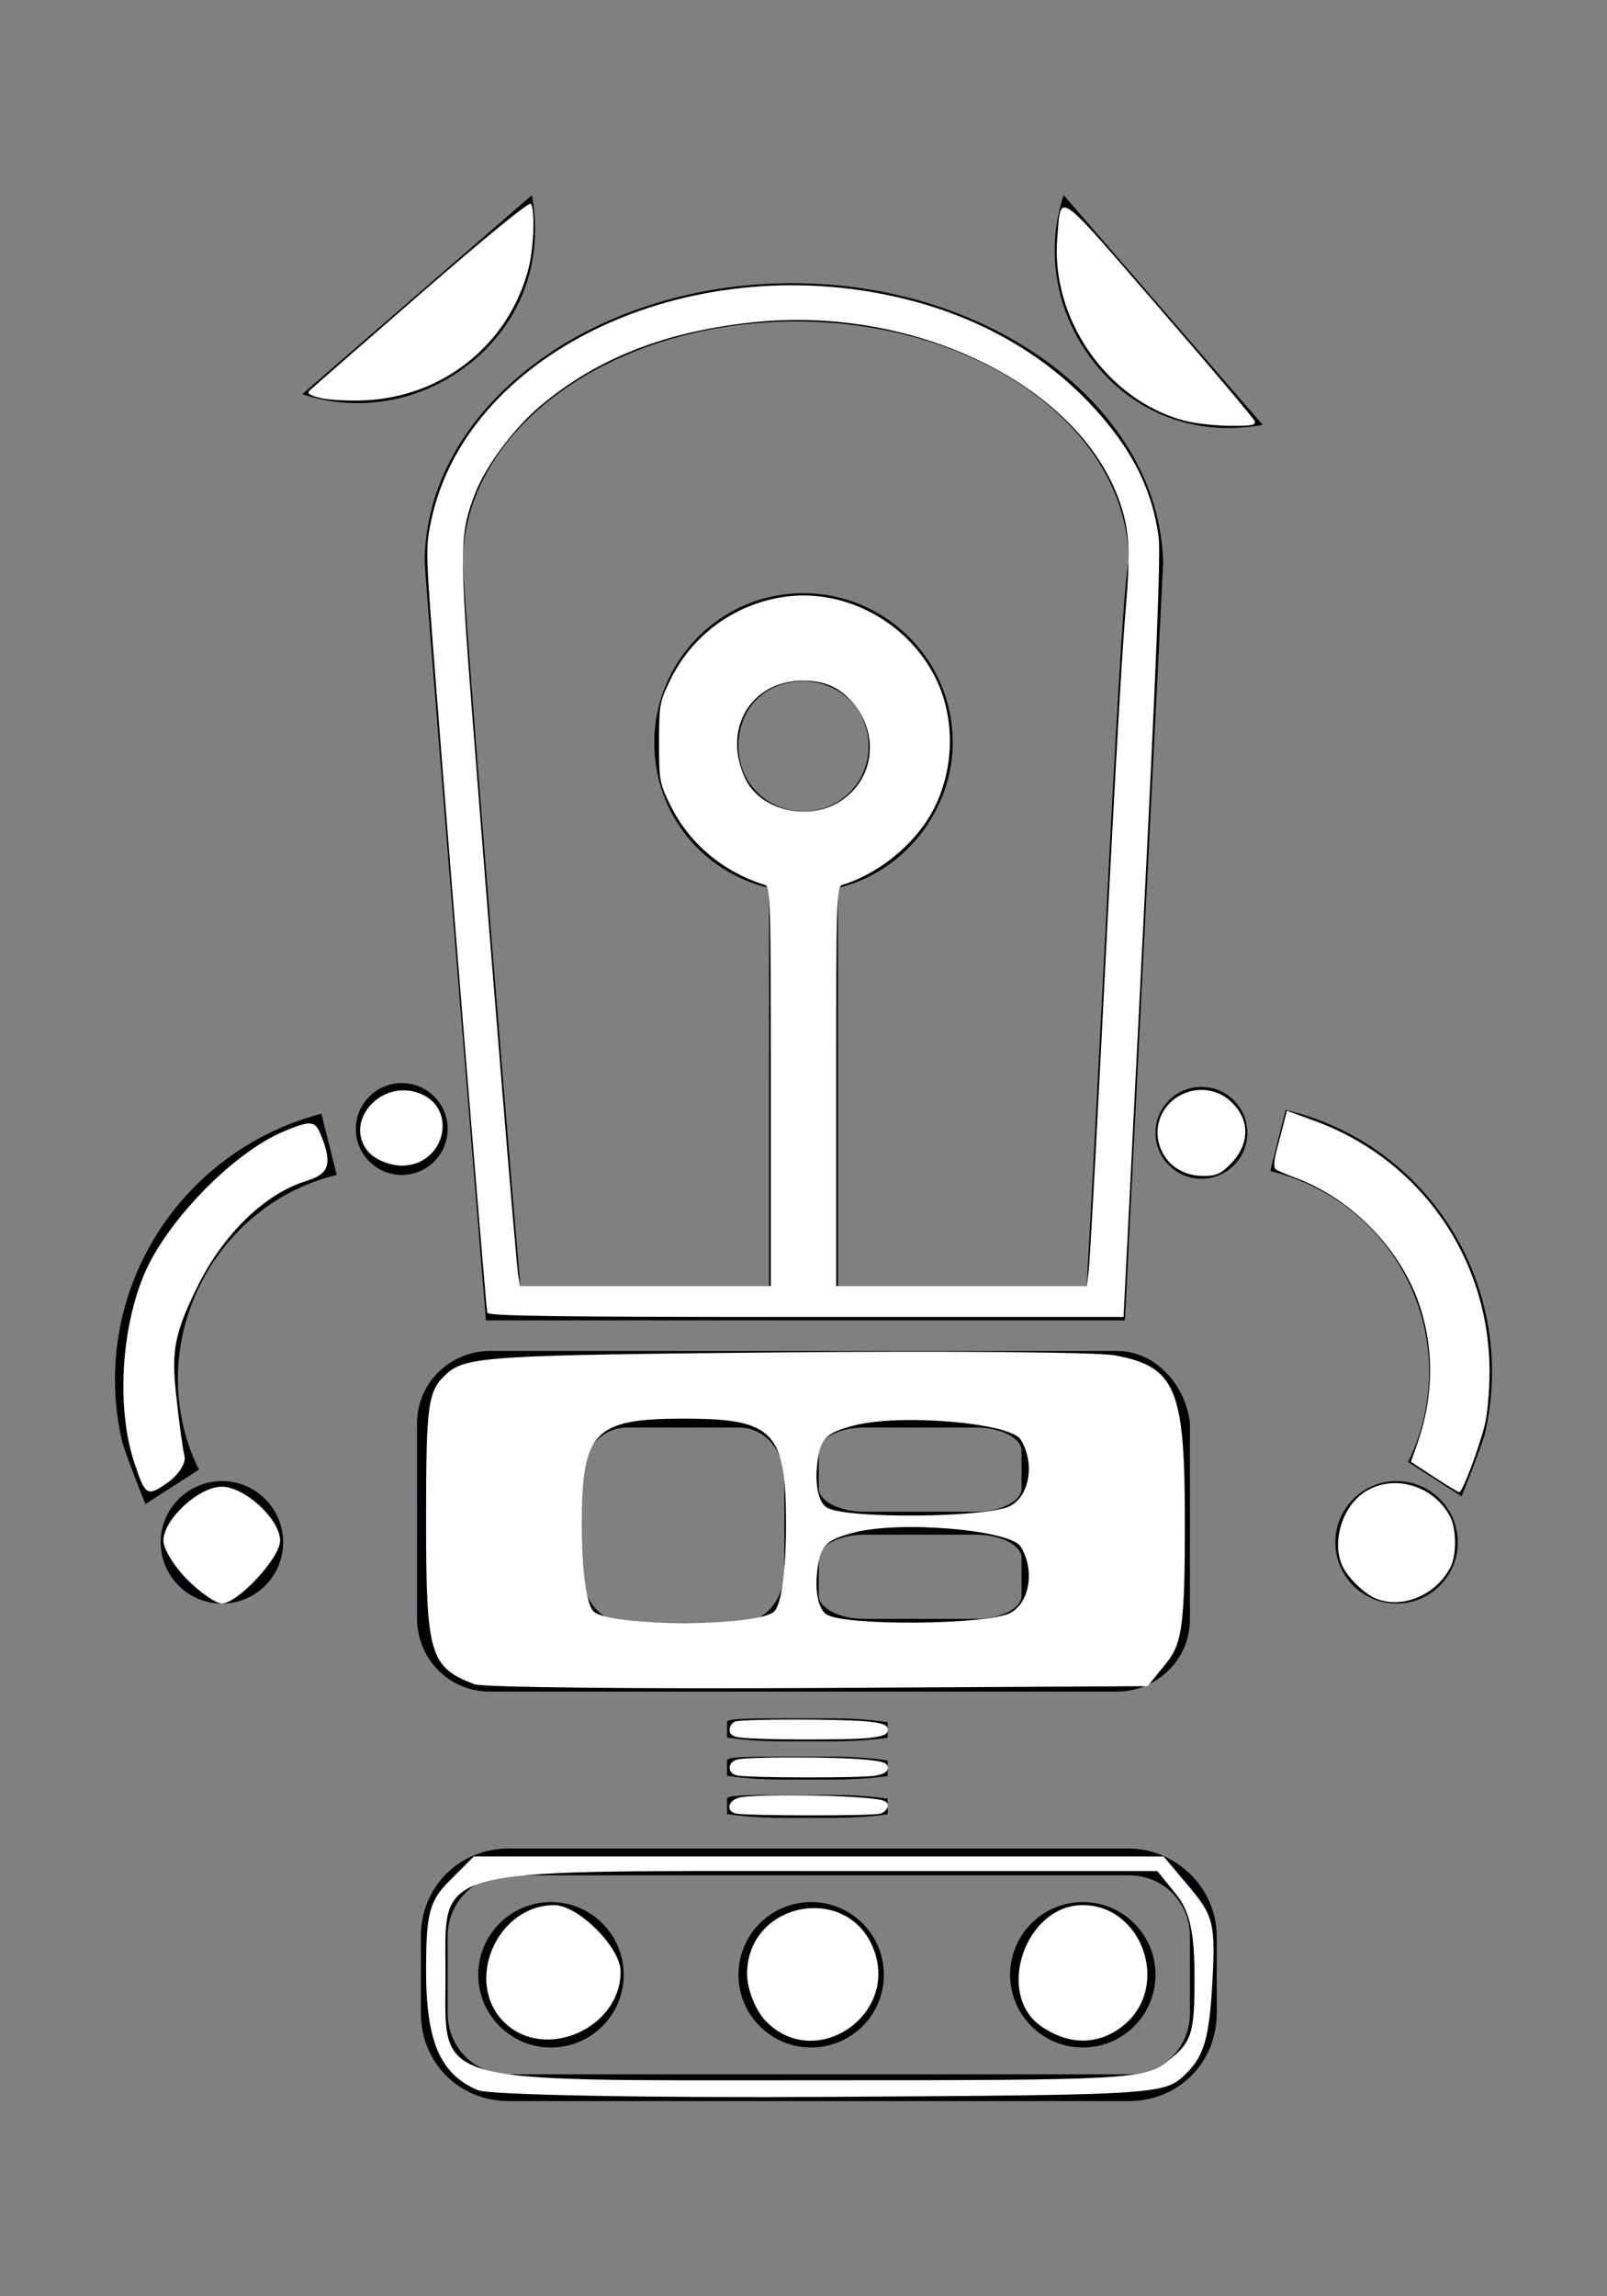 <?xml version="1.0" encoding="UTF-8" standalone="no"?>
<svg
   xmlns:dc="http://purl.org/dc/elements/1.1/"
   xmlns:cc="http://creativecommons.org/ns#"
   xmlns:rdf="http://www.w3.org/1999/02/22-rdf-syntax-ns#"
   xmlns:svg="http://www.w3.org/2000/svg"
   xmlns="http://www.w3.org/2000/svg"
   xml:space="preserve"
   style="enable-background:new 0 0 42 60;"
   viewBox="0 0 42 60"
   y="0px"
   x="0px"
   id="Layer_1"
   version="1.1"><rect x="0" y="0" width="42" height="60" fill="#808080" stroke="none"/><defs
     id="defs49" /><g
     style="fill:#000004"
     id="g3"><path
       id="path5"
       d="M27.8,5.1c-0.5,1.5-0.2,3.2,0.9,4.5s2.7,1.8,4.3,1.5L27.8,5.1z"
       style="fill:#000004" /><path
       id="path7"
       d="M7.9,10.3c1.5,0.5,3.2,0.2,4.5-0.9s1.8-2.7,1.5-4.3L7.9,10.3z"
       style="fill:#000004" /><path
       id="path9"
       d="M20.7,7.4c-5.3,0-9.6,3.3-9.6,7.3c0,0.3,1.6,19.8,1.6,19.8h16.7c0,0,1-19.7,1-19.8   C30.3,10.7,26,7.4,20.7,7.4z M21,21.2c-0.9,0-1.7-0.7-1.7-1.7s0.7-1.7,1.7-1.7c0.9,0,1.7,0.7,1.7,1.7S21.9,21.2,21,21.2z    M28.4,33.6h-6.5V23.4c0-0.1,0-0.1,0-0.2c1.7-0.4,3-2,3-3.8c0-2.2-1.8-3.9-3.9-3.9c-2.2,0-3.9,1.8-3.9,3.9c0,1.9,1.3,3.4,3,3.8   c0,0.1,0,0.1,0,0.2v10.2h-6.5c-0.5-5.8-1.5-18.2-1.5-18.9c0-3.5,3.9-6.3,8.7-6.3c4.8,0,8.7,2.8,8.7,6.3   C29.3,15.2,28.8,26.7,28.4,33.6z"
       style="fill:#000004" /><g
       style="fill:#000004"
       id="g11"><g
         style="fill:#000004"
         id="g13"><path
           id="path15"
           d="M21.8,45.5h-1.4c-0.8,0-1.4-0.1-1.4-0.1v-0.4c0-0.1,0.6-0.1,1.4-0.1h1.4c0.8,0,1.4,0.1,1.4,0.1     v0.4C23.3,45.4,22.6,45.5,21.8,45.5z"
           style="fill:#000004" /><path
           id="path17"
           d="M21.8,46.5h-1.4c-0.8,0-1.4-0.1-1.4-0.1v-0.4c0-0.1,0.6-0.1,1.4-0.1h1.4c0.8,0,1.4,0.1,1.4,0.1     v0.4C23.3,46.4,22.6,46.5,21.8,46.5z"
           style="fill:#000004" /><path
           id="path19"
           d="M21.8,47.5h-1.4c-0.8,0-1.4-0.1-1.4-0.1v-0.4c0-0.1,0.6-0.1,1.4-0.1h1.4c0.8,0,1.4,0.1,1.4,0.1     v0.4C23.3,47.4,22.6,47.5,21.8,47.5z"
           style="fill:#000004" /></g></g><g
       style="fill:#000004"
       id="g21"><path
         id="path23"
         d="M4.8,37.3C4.9,37.7,5,38,5.2,38.4l0,0l-1.4,0.9c-0.2-0.5-0.4-1-0.6-1.6c-0.9-3.8,1.4-7.6,5.2-8.6    l0.4,1.6C5.9,31.4,4.1,34.4,4.8,37.3z"
         style="fill:#000004" /></g><circle
       id="circle25"
       r="1.2"
       cy="29.5"
       cx="10.5"
       style="fill:#000004" /><path
       id="path27"
       d="M29.2,35.3H12.8c-1,0-1.9,0.8-1.9,1.9v5.1c0,1,0.8,1.9,1.9,1.9h16.4c1,0,1.9-0.8,1.9-1.9v-5.1   C31,36.2,30.2,35.3,29.2,35.3z M20.5,41c0,0.8-0.5,1.4-1.2,1.4h-2.9c-0.7,0-1.2-0.6-1.2-1.4v-2.3c0-0.8,0.5-1.4,1.2-1.4h2.9   c0.7,0,1.2,0.6,1.2,1.4V41z M26.7,41.7c0,0.3-0.5,0.6-1.2,0.6h-2.9c-0.7,0-1.2-0.3-1.2-0.6v-1c0-0.3,0.5-0.6,1.2-0.6h2.9   c0.7,0,1.2,0.3,1.2,0.6V41.7z M26.7,38.9c0,0.3-0.5,0.6-1.2,0.6h-2.9c-0.7,0-1.2-0.3-1.2-0.6v-1c0-0.3,0.5-0.6,1.2-0.6h2.9   c0.7,0,1.2,0.3,1.2,0.6V38.9z"
       style="fill:#000004" /><path
       id="path29"
       d="M29.5,49c0.9,0,1.6,0.7,1.6,1.6v2c0,0.9-0.7,1.6-1.6,1.6H13.3c-0.9,0-1.6-0.7-1.6-1.6v-2   c0-0.9,0.7-1.6,1.6-1.6H29.5 M29.5,48.3H13.3c-1.3,0-2.3,1-2.3,2.3v2c0,1.3,1,2.3,2.3,2.3h16.2c1.3,0,2.3-1,2.3-2.3v-2   C31.8,49.3,30.7,48.3,29.5,48.3L29.5,48.3z"
       style="fill:#000004" /><circle
       id="circle31"
       r="1.9"
       cy="51.6"
       cx="28.3"
       style="fill:#000004" /><circle
       id="circle33"
       r="1.9"
       cy="51.6"
       cx="21.2"
       style="fill:#000004" /><circle
       id="circle35"
       r="1.9"
       cy="51.6"
       cx="14.4"
       style="fill:#000004" /><circle
       id="circle37"
       r="1.2"
       cy="29.6"
       cx="31.4"
       style="fill:#000004" /><g
       style="fill:#000004"
       id="g39"><path
         id="path41"
         d="M37.2,37.1c-0.1,0.4-0.2,0.7-0.4,1.1l0,0l1.4,0.9c0.2-0.5,0.4-1,0.6-1.6c0.9-3.8-1.4-7.6-5.2-8.5    l-0.4,1.6C36.1,31.3,37.9,34.2,37.2,37.1z"
         style="fill:#000004" /></g><circle
       id="circle43"
       r="1.6"
       cy="40.3"
       cx="36.5"
       style="fill:#000004" /><circle
       id="circle45"
       r="1.6"
       cy="40.3"
       cx="5.8"
       style="fill:#000004" /></g><path
     id="path3379"
     d="m 12.407,44.011 c -1.175,-0.447 -1.271,-0.772 -1.271,-4.274 0,-3.085 0.043,-3.392 0.535,-3.838 0.498,-0.451 1.086,-0.49 8.581,-0.561 4.425,-0.042 8.418,-0.009 8.873,0.075 1.604,0.295 1.842,0.858 1.842,4.343 0,2.675 -0.067,3.185 -0.486,3.702 l -0.486,0.6 -8.603,0.048 c -4.732,0.027 -8.775,-0.017 -8.985,-0.097 z m 7.831,-1.909 c 0.185,-0.185 0.305,-1.082 0.305,-2.274 0,-2.427 -0.322,-2.76 -2.669,-2.76 -2.347,0 -2.669,0.333 -2.669,2.76 0,1.192 0.12,2.089 0.305,2.274 0.41,0.41 4.319,0.41 4.729,0 z m 6.169,0.042 c 0.511,-0.274 0.644,-1.138 0.266,-1.734 -0.277,-0.438 -3.15,-0.68 -4.35,-0.367 -0.766,0.2 -0.901,0.35 -0.972,1.081 -0.049,0.507 0.053,0.934 0.254,1.062 0.48,0.305 4.216,0.272 4.803,-0.042 z m 0,-2.797 c 0.511,-0.274 0.644,-1.138 0.266,-1.734 -0.277,-0.438 -3.15,-0.68 -4.35,-0.367 -0.766,0.2 -0.901,0.35 -0.972,1.081 -0.049,0.507 0.053,0.934 0.254,1.062 0.48,0.305 4.216,0.272 4.803,-0.042 z"
     style="fill:#ffffff" /><path
     id="path3381"
     d=""
     style="fill:#ffffff" /><path
     id="path3383"
     d="m 3.507,38.207 c -0.463,-1.401 -0.346,-3.498 0.275,-4.941 0.595,-1.383 2.325,-3.15 3.618,-3.696 0.72,-0.304 0.832,-0.294 0.985,0.082 0.305,0.748 0.222,1.022 -0.363,1.2 -1.1,0.334 -2.191,1.393 -2.875,2.792 -0.573,1.172 -0.667,1.634 -0.551,2.735 0.076,0.729 0.178,1.477 0.225,1.663 0.048,0.186 -0.16,0.507 -0.461,0.714 -0.52,0.357 -0.563,0.33 -0.852,-0.548 z"
     style="fill:#ffffff" /><path
     id="path3385"
     d="m 9.62,30.088 c -0.65,-0.784 0.34,-1.905 1.343,-1.52 1.029,0.395 0.663,1.889 -0.463,1.889 -0.315,0 -0.711,-0.166 -0.88,-0.369 z"
     style="fill:#ffffff" /><path
     id="path3387"
     d="m 4.895,41.274 c -0.343,-0.343 -0.624,-0.801 -0.624,-1.017 0,-0.557 0.923,-1.41 1.525,-1.41 0.603,0 1.525,0.853 1.525,1.41 0,0.449 -1.108,1.641 -1.525,1.641 -0.153,0 -0.558,-0.281 -0.901,-0.624 z"
     style="fill:#ffffff" /><path
     id="path3389"
     d="m 13.169,52.831 c -1.046,-1.046 -0.181,-3.051 1.317,-3.051 0.627,0 1.734,1.106 1.734,1.734 0,1.498 -2.005,2.363 -3.051,1.317 z"
     style="fill:#ffffff" /><path
     id="path3391"
     d="m 20.034,52.831 c -0.28,-0.28 -0.508,-0.844 -0.508,-1.253 0,-1.889 2.642,-2.398 3.311,-0.638 0.653,1.718 -1.514,3.18 -2.802,1.891 z"
     style="fill:#ffffff" /><path
     id="path3393"
     d="m 27.209,52.943 c -1.206,-0.845 -0.409,-3.164 1.087,-3.164 1.552,0 2.294,2.098 1.102,3.114 -0.646,0.55 -1.448,0.568 -2.189,0.049 z"
     style="fill:#ffffff" /><path
     id="path3395"
     d="m 12.498,54.617 c -0.988,-0.408 -1.362,-1.266 -1.362,-3.126 0,-1.503 0.083,-1.818 0.624,-2.359 l 0.624,-0.624 9.014,0 9.014,0 0.684,0.813 c 0.625,0.743 0.676,0.963 0.586,2.544 -0.078,1.372 -0.216,1.849 -0.668,2.301 -0.567,0.567 -0.626,0.571 -9.271,0.623 -4.785,0.029 -8.946,-0.049 -9.246,-0.172 z M 30.55,53.829 c 0.597,-0.47 0.67,-0.701 0.67,-2.133 0,-1.202 -0.122,-1.757 -0.486,-2.206 l -0.486,-0.6 -8.767,0 c -10.38,0 -9.837,-0.149 -9.837,2.709 0,2.913 -0.544,2.757 9.627,2.757 8.325,0 8.632,-0.017 9.28,-0.527 z"
     style="fill:#ffffff" /><path
     id="path3397"
     d="m 19.225,47.384 c -0.272,-0.071 -0.188,-0.359 0.124,-0.421 0.364,-0.073 2.163,-0.071 3.112,0.003 0.622,0.048 0.742,0.083 0.742,0.214 0,0.086 -0.091,0.18 -0.202,0.21 -0.231,0.062 -3.536,0.057 -3.775,-0.005 z"
     style="fill:#ffffff" /><path
     id="path3399"
     d="m 19.27,46.393 c -0.267,-0.051 -0.267,-0.348 0,-0.419 0.268,-0.072 2.559,-0.071 3.326,0.002 0.492,0.046 0.607,0.087 0.607,0.212 0,0.109 -0.099,0.171 -0.337,0.211 -0.37,0.061 -3.272,0.057 -3.595,-0.006 z"
     style="fill:#ffffff" /><path
     id="path3401"
     d="m 19.36,45.403 c -0.21,-0.026 -0.292,-0.083 -0.292,-0.201 0,-0.09 0.064,-0.189 0.142,-0.219 0.187,-0.072 2.916,-0.069 3.521,0.004 0.365,0.044 0.472,0.092 0.472,0.211 0,0.12 -0.107,0.168 -0.472,0.211 -0.497,0.06 -2.873,0.055 -3.371,-0.007 z"
     style="fill:#ffffff" /><path
     id="path3403"
     d="m 35.966,41.772 c -0.287,-0.114 -0.699,-0.504 -0.862,-0.816 -0.292,-0.56 -0.086,-1.44 0.442,-1.88 0.724,-0.605 1.899,-0.326 2.357,0.559 0.166,0.321 0.168,1.007 0.003,1.321 -0.378,0.724 -1.25,1.091 -1.941,0.816 z"
     style="fill:#ffffff" /><path
     id="path3405"
     d="m 37.477,38.59 -0.601,-0.394 0.167,-0.476 c 0.412,-1.176 0.443,-2.374 0.091,-3.513 -0.467,-1.51 -1.773,-2.878 -3.28,-3.433 -0.247,-0.091 -0.483,-0.194 -0.523,-0.229 -0.041,-0.035 -0.031,-0.231 0.022,-0.435 0.053,-0.204 0.138,-0.532 0.189,-0.729 l 0.093,-0.358 0.717,0.262 c 2.777,1.013 4.581,3.601 4.578,6.566 -4.22e-4,0.47 -0.053,1.076 -0.117,1.348 -0.143,0.604 -0.593,1.8 -0.675,1.791 -0.033,-0.003 -0.33,-0.184 -0.661,-0.4 z"
     style="fill:#ffffff" /><path
     id="path3407"
     d="m 30.744,30.522 c -0.421,-0.283 -0.602,-0.839 -0.425,-1.305 0.281,-0.739 1.231,-0.98 1.821,-0.461 0.539,0.473 0.543,1.137 0.01,1.67 -0.251,0.251 -0.367,0.3 -0.701,0.3 -0.267,0 -0.502,-0.068 -0.706,-0.205 z"
     style="fill:#ffffff" /><path
     id="path3409"
     d="m 12.735,34.3 c -0.038,-0.123 -1.34,-16.19 -1.505,-18.584 -0.092,-1.325 -0.086,-1.558 0.054,-2.183 0.998,-4.449 6.962,-7.147 12.547,-5.675 1.837,0.484 3.433,1.402 4.633,2.664 1.083,1.139 1.645,2.225 1.818,3.513 0.057,0.424 -0.06,3.332 -0.419,10.482 l -0.498,9.895 -8.297,0 c -6.559,0 -8.305,-0.024 -8.332,-0.112 z m 7.411,-5.913 c 0,-4.889 -0.01,-5.219 -0.157,-5.265 -1.087,-0.337 -1.978,-1.086 -2.463,-2.071 -0.289,-0.587 -0.301,-0.654 -0.301,-1.648 0,-0.989 0.013,-1.063 0.297,-1.643 0.559,-1.143 1.62,-1.934 2.884,-2.151 1.623,-0.278 3.336,0.628 4.067,2.151 0.544,1.133 0.452,2.596 -0.23,3.656 -0.504,0.784 -1.365,1.443 -2.232,1.707 -0.147,0.045 -0.157,0.374 -0.157,5.264 l 0,5.216 3.275,0 3.275,0 0.048,-0.382 c 0.026,-0.21 0.151,-2.425 0.278,-4.921 0.373,-7.367 0.582,-11.118 0.685,-12.314 0.129,-1.489 0.108,-2.044 -0.1,-2.718 C 28.355,10.159 24.034,7.975 19.719,8.417 17.414,8.653 15.619,9.353 14.134,10.596 c -0.7,0.586 -1.448,1.589 -1.723,2.313 -0.404,1.061 -0.407,1.415 -0.051,5.998 0.5,6.425 1.128,14.077 1.183,14.404 l 0.049,0.292 3.277,0 3.277,0 0,-5.216 z m 1.809,-7.446 c 0.896,-0.568 1.043,-1.769 0.318,-2.595 -0.348,-0.396 -0.734,-0.564 -1.292,-0.561 -1.366,0.006 -2.111,1.277 -1.503,2.559 0.394,0.83 1.638,1.13 2.477,0.597 z"
     style="fill:#ffffff" /><path
     id="path3411"
     d="M 30.942,10.989 C 28.926,10.447 27.453,8.317 27.633,6.205 27.735,5.004 27.557,4.881 30.286,8.033 c 1.348,1.557 2.474,2.891 2.503,2.965 0.043,0.112 -0.065,0.133 -0.655,0.128 -0.388,-0.003 -0.924,-0.065 -1.191,-0.136 z"
     style="fill:#ffffff" /><path
     id="path3413"
     d="M 8.383,10.401 C 8.084,10.33 8.015,10.283 8.095,10.203 8.153,10.145 9.462,9.002 11.005,7.662 c 1.737,-1.509 2.83,-2.398 2.871,-2.337 0.113,0.169 0.075,1.16 -0.065,1.699 -0.512,1.966 -2.225,3.344 -4.27,3.436 -0.42,0.019 -0.941,-0.008 -1.157,-0.059 z"
     style="fill:#ffffff" /><path
     id="path3415"
     d="M 5.288,41.551 C 4.823,41.211 4.326,40.517 4.326,40.21 c 0,-0.469 0.95,-1.303 1.483,-1.303 0.475,0 1.321,0.715 1.449,1.225 0.033,0.131 -0.019,0.323 -0.141,0.519 -0.222,0.36 -1.137,1.223 -1.293,1.219 -0.058,-0.001 -0.299,-0.145 -0.537,-0.319 z"
     style="fill:#ffffff" /><path
     id="path3417"
     d="M 5.238,41.515 C 4.769,41.144 4.326,40.504 4.326,40.197 c 0,-0.254 0.394,-0.752 0.825,-1.041 0.613,-0.412 1.107,-0.305 1.719,0.372 0.435,0.482 0.49,0.731 0.248,1.124 -0.231,0.373 -1.139,1.222 -1.308,1.222 -0.066,0 -0.323,-0.161 -0.572,-0.358 z"
     style="fill:#ffffff" /><path
     id="path3419"
     d="M 5.238,41.515 C 4.778,41.151 4.326,40.506 4.326,40.212 c 0,-0.281 0.352,-0.745 0.783,-1.03 0.662,-0.438 1.137,-0.345 1.761,0.345 0.432,0.478 0.49,0.732 0.254,1.114 -0.241,0.391 -1.129,1.231 -1.301,1.231 -0.073,0 -0.336,-0.161 -0.585,-0.358 z"
     style="fill:#ffffff" /><path
     id="path3421"
     d="M 3.67,38.524 C 3.375,37.729 3.306,37.302 3.301,36.255 c -0.01,-2.272 0.583,-3.657 2.251,-5.264 0.845,-0.814 1.378,-1.189 2.062,-1.45 0.498,-0.191 0.513,-0.191 0.634,-0.025 0.196,0.268 0.307,0.767 0.21,0.947 -0.047,0.087 -0.424,0.323 -0.838,0.523 -1.041,0.504 -1.858,1.374 -2.489,2.652 -0.7,1.416 -0.735,1.802 -0.386,4.259 0.05,0.355 0.031,0.405 -0.279,0.697 -0.447,0.422 -0.621,0.407 -0.797,-0.068 z"
     style="fill:#ffffff" /><path
     id="path3423"
     d="M 3.67,38.524 C 3.29,37.499 3.182,36.421 3.338,35.22 c 0.217,-1.667 0.673,-2.607 1.888,-3.892 0.873,-0.923 1.785,-1.602 2.449,-1.823 0.437,-0.145 0.462,-0.144 0.578,0.013 0.194,0.265 0.302,0.763 0.206,0.944 -0.047,0.088 -0.386,0.305 -0.753,0.481 -1.149,0.553 -2.023,1.509 -2.718,2.972 -0.475,1.001 -0.541,1.56 -0.356,3.036 0.168,1.347 0.151,1.45 -0.295,1.768 -0.379,0.27 -0.506,0.233 -0.665,-0.196 z"
     style="fill:#ffffff" /></svg>